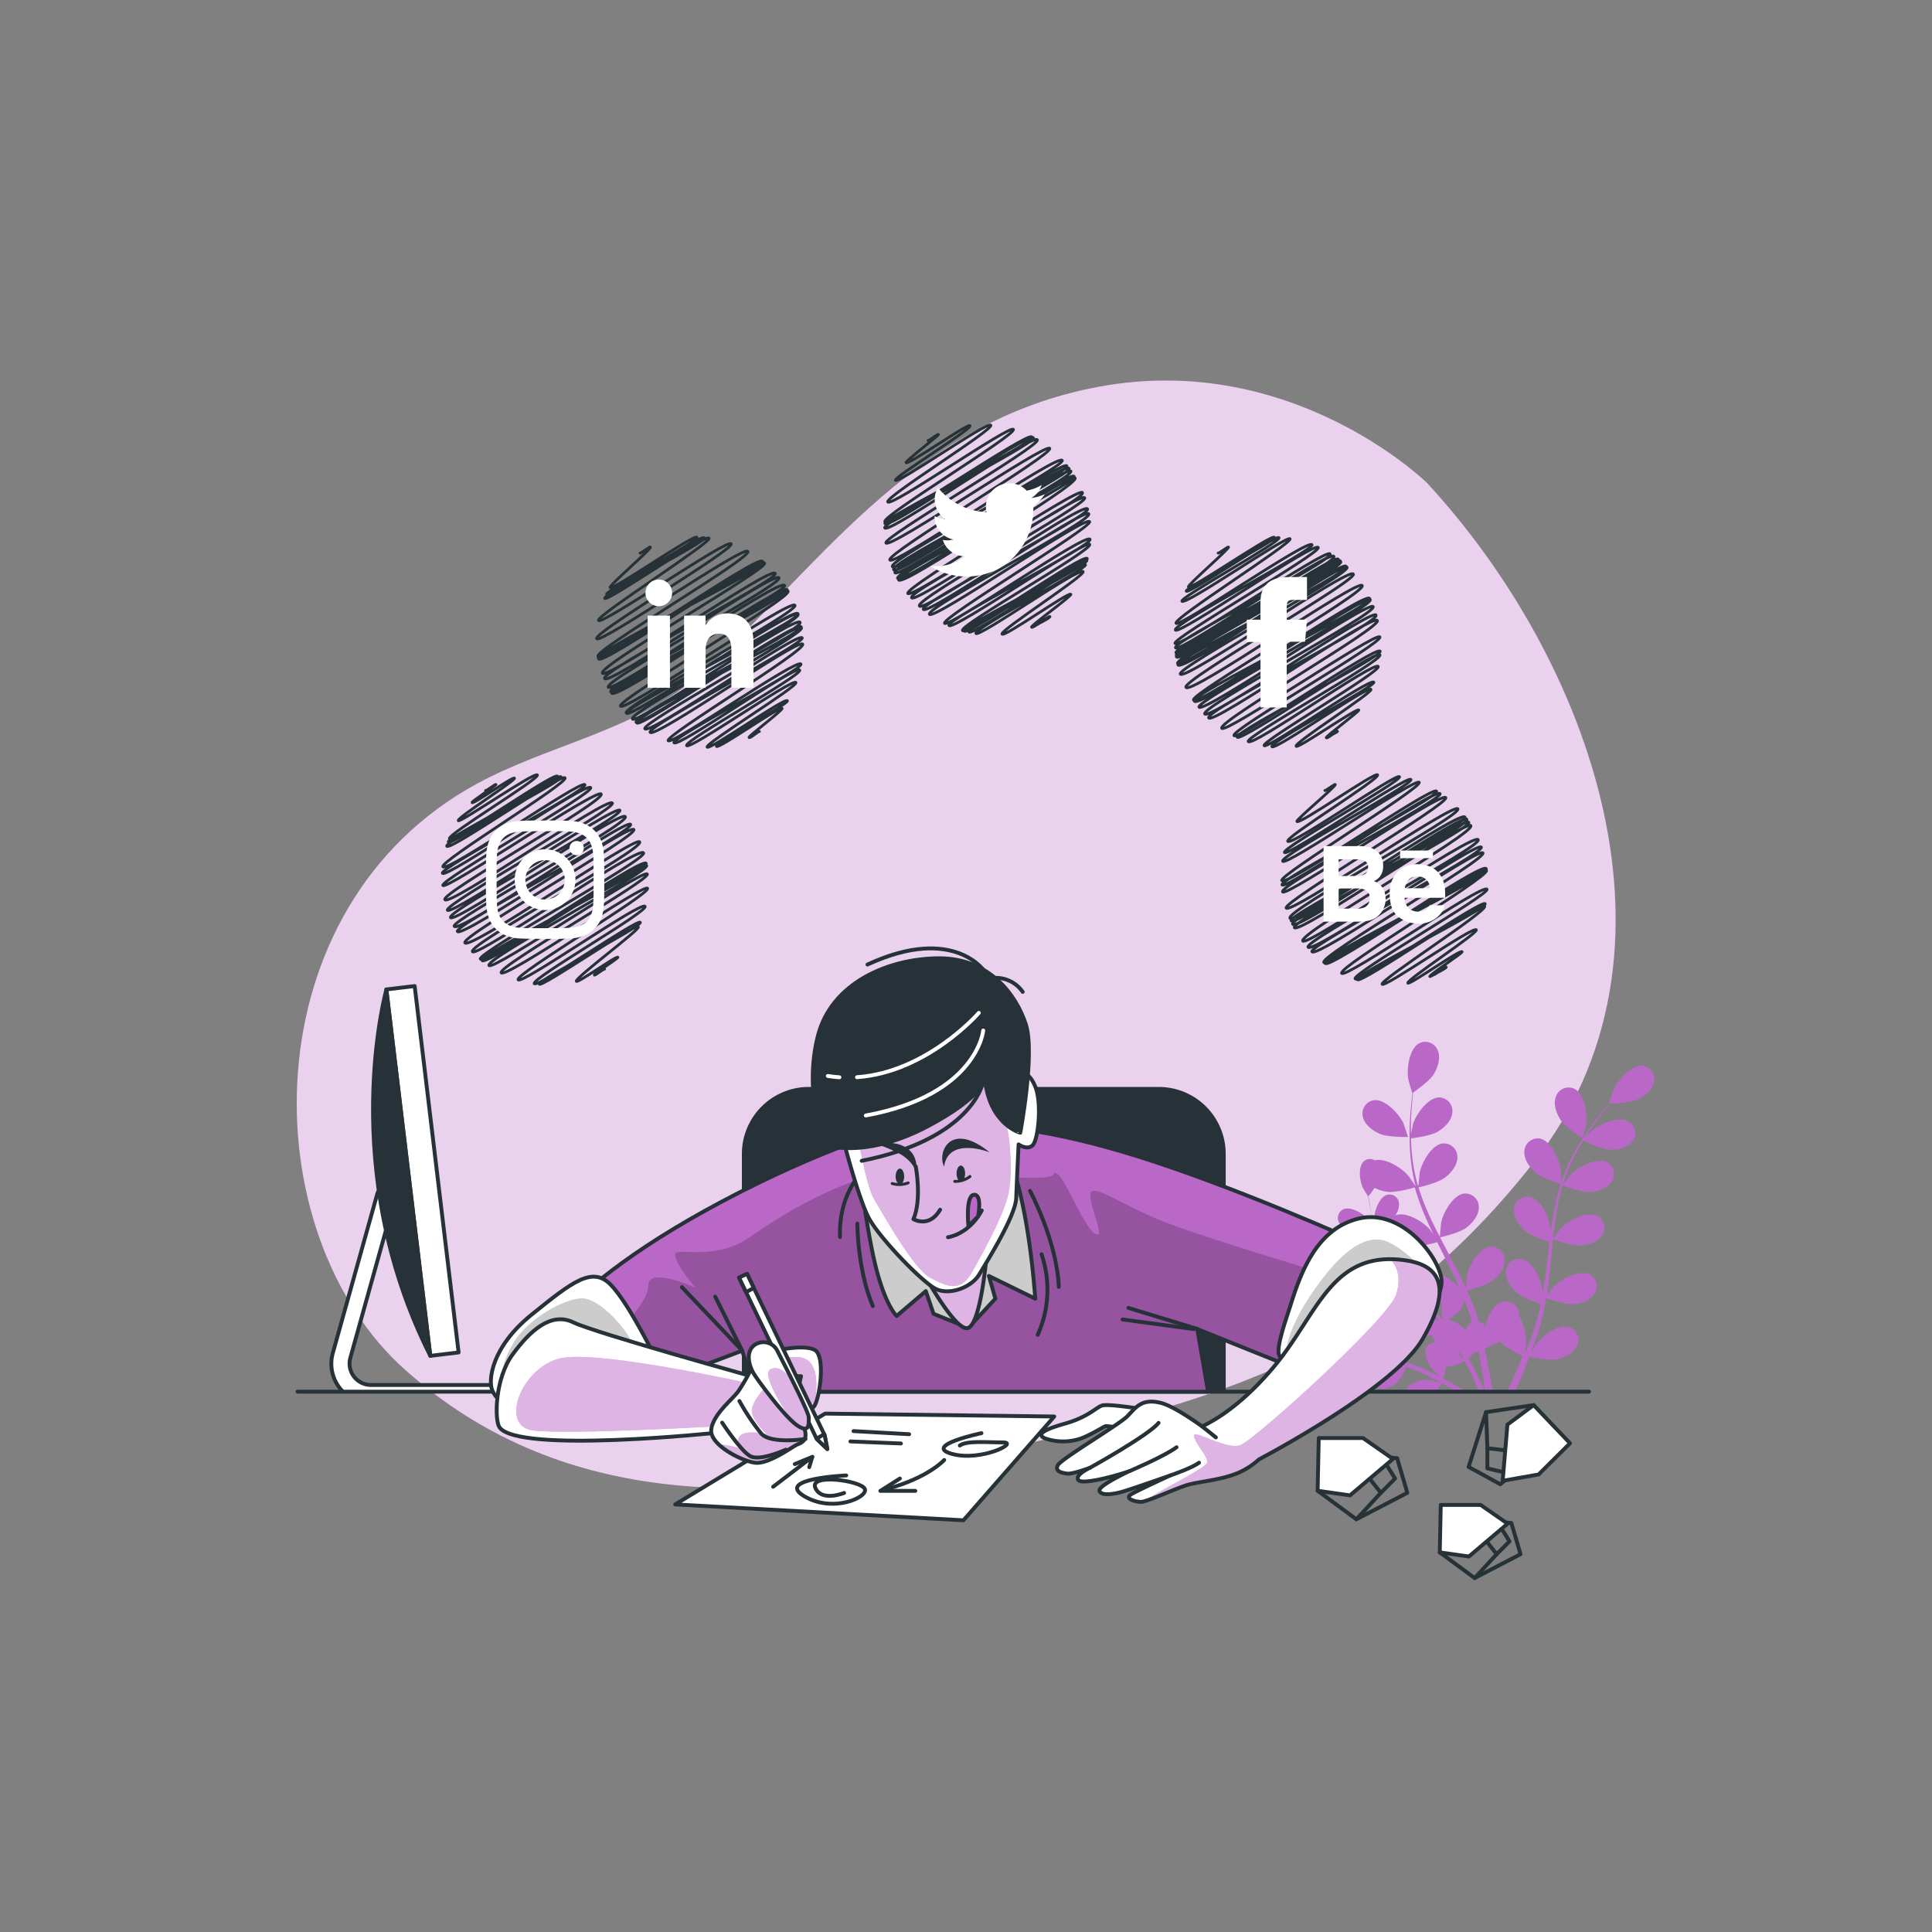 <svg xmlns="http://www.w3.org/2000/svg" xmlns:xlink="http://www.w3.org/1999/xlink" viewBox="0 0 500 500"><rect x="0" y="0" width="500" height="500" fill="#808080" stroke="none"/><defs><clipPath id="freepik--clip-path--inject-64"><rect x="81.14" y="249.36" width="56.65" height="110.48" style="fill:none"></rect></clipPath><clipPath id="freepik--clip-path-2--inject-64"><path d="M363.58,326.86s-25.18-11.75-50.08-21-49.8-16.79-78.89-14.83c0,0-18.19,4.76-43.37,17.63S151.8,333,143.68,342s-9,18.18-9,18.18H164l28.08-10.62,3.32,10.62H312.66l-2.8-16.22,22.94,9.23Z" style="fill:#BA68C8;stroke:#263238;stroke-linecap:round;stroke-linejoin:round"></path></clipPath><clipPath id="freepik--clip-path-3--inject-64"><path d="M222.58,303.92s2,16.51,4.47,25.46,5,11.19,5,11.19l7.55-6.43,2,5.87,9,3.64,7-7.56-1.68-5.87,12,5.87s-1.12-17.62-4.76-30.49S247.76,288,237.4,291.89A29.87,29.87,0,0,0,222.58,303.92Z" style="fill:#fff;stroke:#263238;stroke-linecap:round;stroke-linejoin:round"></path></clipPath><clipPath id="freepik--clip-path-4--inject-64"><path d="M238,327.7s9.24,17.35,12.59,15.95,4.76-19,4.76-19A42.37,42.37,0,0,1,238,327.7Z" style="fill:none;stroke:#263238;stroke-linecap:round;stroke-linejoin:round"></path></clipPath><clipPath id="freepik--clip-path-5--inject-64"><path d="M199.75,349.71s8.4-2,11.19-.28,1.12,12.87-.27,14.55-4.2,1.68-4.2-1.4a30.84,30.84,0,0,1,.84-6.43h-4.48Z" style="fill:#fff;stroke:#263238;stroke-linecap:round;stroke-linejoin:round"></path></clipPath><clipPath id="freepik--clip-path-6--inject-64"><path d="M195,353.07a53.41,53.41,0,0,1-3.92,7c-1.68,2.24-6.43,5.88-7,9.8s7.55,8.11,11.19,8.67,9.79-4.2,11.19-4.76,3.08-1.4,1.12-5.59S195,353.07,195,353.07Z" style="fill:#fff;stroke:#263238;stroke-linecap:round;stroke-linejoin:round"></path></clipPath><clipPath id="freepik--clip-path-7--inject-64"><path d="M195,348.3a4,4,0,0,1,6.19,1.32c2.64,5.13,8.11,15.89,8.11,17.16,0,1.68.28,4.19-2.8,2.24s-9.51-10.63-11.19-13.15C194.09,354.08,192.76,350.33,195,348.3Z" style="fill:#fff;stroke:#263238;stroke-linecap:round;stroke-linejoin:round"></path></clipPath><clipPath id="freepik--clip-path-8--inject-64"><path d="M363.82,326.19c-19.15-2.81-22.71,13.7-33.84,27.16-8.51,10.28-15.88,14.41-18.89,15.79-3.65-2.6-8-5.38-10.59-6.05-5.15-1.33-6.64,1.33-8.8,3.49s-17.12,11-17.95,12.63,1.16,2,2.49,2.16,5.82-1.5,5.82-1.5-4,1.83-3,3.16,10.13-1.17,13.29-2.33c0,0-8.31,3.82-7.81,5.15s3.49.83,5.48.33,12.8-4.32,12.8-4.32-8,3.66-10,4.82,1,2,2.49,2,8.64-3.33,11.8-4.32S317,383,321.44,380.7a19.14,19.14,0,0,0,4.37-3c9.06-4.84,35.84-19.95,42.32-31.09C375.27,334.32,373.73,327.65,363.82,326.19Z" style="fill:#fff;stroke:#263238;stroke-linecap:round;stroke-linejoin:round"></path></clipPath></defs><g id="freepik--background-simple--inject-64"><path d="M369.26,124.94s-34.63-34-84.56-24.91S210.55,149.19,180,175.46c-16,13.75-38.12,17.34-56.56,27.37C64.47,234.89,65,319.19,105,354.64c34.58,30.69,80.64,37.8,142.78,23.2s106.4-22.72,149.08-76.93S411.56,170.67,369.26,124.94Z" style="fill:#BA68C8"></path><path d="M369.26,124.94s-34.63-34-84.56-24.91S210.55,149.19,180,175.46c-16,13.75-38.12,17.34-56.56,27.37C64.47,234.89,65,319.19,105,354.64c34.58,30.69,80.64,37.8,142.78,23.2s106.4-22.72,149.08-76.93S411.56,170.67,369.26,124.94Z" style="fill:#fff;opacity:0.7"></path></g><g id="freepik--Device--inject-64"><g style="clip-path:url(#freepik--clip-path--inject-64)"><path d="M96,363.11h32.39a2.34,2.34,0,1,0,0-4.68H96a5.54,5.54,0,0,1-5.34-7l11.49-41.18A2.34,2.34,0,1,0,97.63,309L86.14,350.14a10.21,10.21,0,0,0,9.85,13Z" style="fill:#fff;stroke:#263238;stroke-linecap:round;stroke-linejoin:round"></path><rect x="105.66" y="255.29" width="7.39" height="95.5" transform="translate(254 590.9) rotate(173.16)" style="fill:#fff;stroke:#263238;stroke-linecap:round;stroke-linejoin:round"></rect><path d="M100,256.07s-13,46.48,11.37,94.82Z" style="fill:#263238;stroke:#263238;stroke-linecap:round;stroke-linejoin:round"></path></g></g><g id="freepik--Plants--inject-64"><path d="M409.52,294.58c.05,0,1-3.45,1-3.67.36-2.61-.47-7.87-3.13-9.16a3.49,3.49,0,0,0-4.75,2.11c-.72,2,.19,4.36,1.26,6C405.13,291.81,409.52,294.58,409.52,294.58Z" style="fill:#BA68C8"></path><path d="M357.1,293.44c2.12.92,7.3.81,7.3.81s-1.11-3.4-1.21-3.6c-1.14-2.38-4.73-6.31-7.66-5.91a3.48,3.48,0,0,0-2.8,4.38C353.21,291.14,355.29,292.65,357.1,293.44Z" style="fill:#BA68C8"></path><path d="M355.25,356.25a2.49,2.49,0,0,0,2,3.14,5.23,5.23,0,0,0,4.13-1.51,16,16,0,0,0,2.6-4.17c.7.24,1.41.48,2.08.75.45.19.9.34,1.35.56l1.32.61c.82.43,1.68.86,2.47,1.29.56.29,1.08.58,1.61.88-.7-.21-2.09-.57-2.21-.59-1.86-.27-5.63.3-6.56,2.19a2.54,2.54,0,0,0-.19.57h7.9c.72-.9,1.3-1.79,1.42-2,.88.49,1.72,1,2.51,1.44l.9.54h2.53c-.86-.51-1.79-1.05-2.81-1.62s-1.84-1-2.82-1.53a30.23,30.23,0,0,0,.84-3.08,18.08,18.08,0,0,0,4.79-1.44c.46.89.9,1.76,1.3,2.58.94,1.92,1.72,3.65,2.35,5.09h1.51c-.71-1.55-1.62-3.47-2.74-5.65-.46-.9-1-1.85-1.51-2.83.17-.14,1-.81,1.88-1.6l.73-.09c.27,1.37.53,2.71.75,4,.4,2.28.72,4.36,1,6.2h1.91c-.31-1.92-.69-4.11-1.17-6.52-.28-1.39-.6-2.88-.94-4.4a38.63,38.63,0,0,0,4-1.9c1.51,1.64,5.38,3.55,5.88,3.8-.52,1.29-1.05,2.55-1.56,3.73-.85,1.95-1.66,3.72-2.41,5.29h2.06c.62-1.4,1.28-2.94,2-4.61.54-1.32,1.09-2.73,1.64-4.19.56.12,5.1,1,7.22.56,1.92-.43,4.25-1.52,5.11-3.42a3.49,3.49,0,0,0-1.93-4.83c-2.8-.94-7.07,2.24-8.64,4.36-.09.13-.94,1.6-1.46,2.53.22-.59.45-1.17.67-1.79.44-1.21.85-2.44,1.3-3.76.19-.65.39-1.3.58-2s.35-1.36.53-2c.38-1.6.69-3.24,1-4.9,1.07.39,4.88,1.72,6.85,1.58s4.43-.86,5.57-2.61a3.49,3.49,0,0,0-1.17-5.06c-2.63-1.36-7.33,1.14-9.2,3-.12.11-1.31,1.6-1.95,2.43.16-1,.32-2,.45-3,.36-2.93.64-5.9.92-8.87.09-.91.19-1.81.29-2.72.38.14,4.87,1.82,7.08,1.66,2-.14,4.43-.86,5.57-2.6a3.5,3.5,0,0,0-1.18-5.07c-2.62-1.35-7.33,1.14-9.2,3-.14.14-1.85,2.28-2.26,2.85.21-2,.44-4,.75-5.93a59.86,59.86,0,0,1,1.7-7.8c.18.07,4.86,1.83,7.12,1.67,2-.13,4.43-.86,5.57-2.6a3.5,3.5,0,0,0-1.17-5.07c-2.63-1.35-7.33,1.14-9.2,3-.13.13-1.43,1.75-2,2.54l-.15-.07a45.11,45.11,0,0,1,3.09-7.41c.68-1.31,1.39-2.53,2.11-3.7.84.42,4.7,2.29,6.75,2.37s4.5-.37,5.82-2a3.49,3.49,0,0,0-.61-5.16c-2.46-1.64-7.41.33-9.47,2-.12.09-1.16,1.12-1.9,1.89.33-.53.67-1.07,1-1.57,1.23-1.86,2.48-3.48,3.59-4.92.64-.81,1.24-1.52,1.8-2.19,1,0,5.22-.15,7.05-1s3.82-2.4,4.25-4.44a3.5,3.5,0,0,0-2.92-4.31c-2.94-.31-6.43,3.71-7.5,6.12-.09.21-1.17,3.63-1.12,3.63h.07c-.56.63-1.15,1.31-1.78,2.07-1.14,1.41-2.43,3-3.71,4.86a63.68,63.68,0,0,0-3.85,6.13,46,46,0,0,0-3.29,7.41l0,.09c0-.86,0-3.28,0-3.47-.34-2.61-2.53-7.47-5.44-8a3.49,3.49,0,0,0-4,3.28c-.17,2.08,1.34,4.16,2.81,5.47,1.65,1.48,6.25,2.91,6.62,3a61.77,61.77,0,0,0-1.94,8c-.29,1.58-.52,3.18-.74,4.79,0-.75,0-1.42,0-1.51-.34-2.62-2.54-7.47-5.44-8a3.49,3.49,0,0,0-4,3.29c-.17,2.07,1.34,4.15,2.8,5.47s5.39,2.63,6.43,3l-.24,1.85c-.35,3-.69,5.92-1.11,8.81-.15,1-.34,2-.52,3,0-.66,0-1.22,0-1.31-.34-2.61-2.53-7.47-5.44-8a3.49,3.49,0,0,0-4,3.28c-.17,2.08,1.34,4.16,2.81,5.47s5,2.5,6.23,2.9c-.21,1-.43,2-.68,3-.19.66-.33,1.31-.55,2l-.63,1.94c-.44,1.22-.89,2.48-1.35,3.66-.32.82-.64,1.6-1,2.38.16-1,.43-3,.43-3.17a13.55,13.55,0,0,0-1.82-6.6,3.29,3.29,0,0,0-.05-.77,3.49,3.49,0,0,0-4.27-3c-2.24.6-3.83,3.81-4.48,6.44a2.61,2.61,0,0,0-1.71-1.33l-.45-1.46c-.18-.66-.46-1.33-.68-2-.57-1.54-1.22-3.08-1.9-4.61,1.1-.26,5-1.26,6.58-2.47s3.22-3.16,3.21-5.24a3.5,3.5,0,0,0-3.78-3.58c-2.93.32-5.48,5-6,7.58,0,.16-.2,2.06-.28,3.1-.42-.92-.83-1.84-1.29-2.75-1.31-2.65-2.72-5.28-4.11-7.91-.43-.81-.85-1.62-1.27-2.43.4-.09,5.07-1.17,6.83-2.52,1.56-1.2,3.21-3.16,3.2-5.24a3.49,3.49,0,0,0-3.77-3.58c-2.94.32-5.49,5-6,7.58,0,.19-.29,2.92-.32,3.62-.92-1.78-1.83-3.57-2.65-5.36a62.58,62.58,0,0,1-2.88-7.44c.19,0,5.07-1.15,6.87-2.54,1.56-1.19,3.22-3.16,3.2-5.24a3.49,3.49,0,0,0-3.77-3.58c-2.94.32-5.49,5-6,7.58,0,.17-.22,2.25-.29,3.24l-.17,0a45.34,45.34,0,0,1-1.5-7.89c-.16-1.46-.24-2.88-.28-4.25.93-.11,5.17-.68,6.93-1.74s3.55-2.79,3.76-4.86a3.51,3.51,0,0,0-3.36-4c-2.95,0-6,4.37-6.81,6.88,0,.13-.34,1.57-.54,2.62,0-.62,0-1.26,0-1.86,0-2.23.15-4.27.29-6.08.09-1,.19-2,.29-2.83.85-.59,4.27-3,5.32-4.72s1.86-4.11,1.1-6.05a3.49,3.49,0,0,0-4.81-2c-2.63,1.35-3.32,6.63-2.88,9.23,0,.23,1,3.68,1.07,3.65l.05,0c-.11.83-.23,1.73-.33,2.71-.18,1.81-.37,3.85-.42,6.1a61.93,61.93,0,0,0,.17,7.24,46,46,0,0,0,1.34,8l0,.09c-.46-.73-1.83-2.73-2-2.87-1.64-1.89-5.78-4.54-8.53-3.82a2.41,2.41,0,0,0-2.89.29c-1.54,1.45-1,5.21-.16,6.91.07.15,1.43,2.32,1.46,2.29l0,0q.12.88.3,1.92c.23,1.28.51,2.73.92,4.28a44.35,44.35,0,0,0,1.54,4.93,33.13,33.13,0,0,0,2.5,5.23l0,.05c-.47-.41-1.8-1.51-1.91-1.58-1.58-1-5.23-2.09-6.87-.76a2.5,2.5,0,0,0-.09,3.71,5.22,5.22,0,0,0,4.28,1c1.57-.22,4.48-2,4.71-2.2a45.51,45.51,0,0,0,3.46,4.78c.73.89,1.49,1.76,2.26,2.62l-.84-.68c-1.58-1-5.23-2.09-6.87-.76a2.49,2.49,0,0,0-.08,3.71,5.2,5.2,0,0,0,4.27,1,16.69,16.69,0,0,0,4.59-2.12l.9,1c1.44,1.56,2.89,3.12,4.27,4.69.28.32.54.65.81,1l-.17.1c-1.59-1-5.21-2.06-6.84-.74a2.5,2.5,0,0,0-.08,3.72,5.23,5.23,0,0,0,4.27,1,5.08,5.08,0,0,0,1.05-.29,4.71,4.71,0,0,0,.16.62,4.28,4.28,0,0,0,.88,1.42,2.42,2.42,0,0,0-2.5,1.32c-.91,1.9,1,5.21,2.34,6.51l1.67,1.26-1.21-.63c-.83-.43-1.66-.82-2.56-1.26l-1.33-.58c-.45-.21-.94-.37-1.41-.55-1.1-.41-2.23-.77-3.39-1.11a16.34,16.34,0,0,0,1.72-4.72c.07-1.41-.22-3.22-1.36-4.18a2.51,2.51,0,0,0-3.7.39c-1.19,1.75.17,5.3,1.33,6.79.07.09,1,1.07,1.55,1.59-.69-.2-1.38-.4-2.09-.58-2-.51-4.13-1-6.21-1.43l-1.9-.44c.13-.25,1.71-3.29,1.79-4.88a5.19,5.19,0,0,0-1.36-4.17,2.51,2.51,0,0,0-3.7.39c-1.19,1.74.17,5.3,1.33,6.79.09.11,1.45,1.51,1.82,1.85-1.4-.33-2.78-.66-4.14-1.05a42.63,42.63,0,0,1-5.38-1.89c.06-.12,1.72-3.28,1.81-4.9.07-1.41-.22-3.22-1.36-4.18a2.51,2.51,0,0,0-3.7.39c-1.19,1.75.17,5.3,1.33,6.79.07.1,1.11,1.17,1.62,1.66l-.07.1a33.14,33.14,0,0,1-5-2.84c-.87-.59-1.67-1.21-2.44-1.82a16.92,16.92,0,0,0,2.27-4.58,5.2,5.2,0,0,0-.9-4.3,2.49,2.49,0,0,0-3.71,0c-1.37,1.6-.41,5.28.57,6.89.06.08.7.91,1.18,1.51l-1-.85c-1.21-1-2.25-2.06-3.17-3-.52-.52-1-1-1.4-1.47a16.58,16.58,0,0,0-.1-5.08c-.44-1.34-1.37-2.92-2.77-3.4a2.51,2.51,0,0,0-3.31,1.7c-.48,2.05,2.07,4.88,3.68,5.85.14.08,2.48,1.14,2.48,1.1v0c.39.45.83.92,1.31,1.44.9.93,1.93,2,3.12,3a45.53,45.53,0,0,0,4,3.27,32.53,32.53,0,0,0,5,3l.06,0c-.61-.08-2.33-.27-2.46-.26-1.89,0-5.52,1.14-6.15,3.15a2.5,2.5,0,0,0,2,3.15,5.24,5.24,0,0,0,4.13-1.52c1.19-1,2.61-4.18,2.72-4.43a43.68,43.68,0,0,0,5.52,2.08c1.1.34,2.21.64,3.33.94l-1.07-.11c-1.89,0-5.52,1.15-6.15,3.16a2.49,2.49,0,0,0,2,3.14,5.23,5.23,0,0,0,4.13-1.51,16.74,16.74,0,0,0,2.66-4.3l1.29.33c2.07.51,4.14,1,6.15,1.56.71.2,1.4.41,2.1.63l-.93-.09C359.51,353.1,355.88,354.23,355.25,356.25Zm22.12-6-.17-.14.72,0,.12.21c.3.55.57,1.08.85,1.62C378.42,351.38,377.46,350.31,377.37,350.23Zm1.84-.14h.17c.1.3.22.62.31.88ZM379,336.51c.33.84.66,1.67.94,2.5.21.66.46,1.27.63,1.95.11.41.23.81.34,1.21l-.22.1a3.49,3.49,0,0,0-1.36,1.94,11.12,11.12,0,0,0-4.5-2.78,12.55,12.55,0,0,0,3-2.36A6.87,6.87,0,0,0,379,336.51Zm-23.57-20.58c-.44-1.54-.75-3-1-4.24-.14-.72-.25-1.38-.35-2,.27-.33,1-1.27,1.67-2.26a10,10,0,0,0,3.2,1c2.19.32,6.82-1,7.19-1.13a62.35,62.35,0,0,0,2.8,7.76c.64,1.48,1.33,2.94,2,4.4-.42-.62-.8-1.17-.86-1.24-1.73-2-6.23-4.83-8.95-3.68l-.08.05a4.62,4.62,0,0,0,1-3.32,2.49,2.49,0,0,0-3.09-2.06c-2,.57-3.26,4.17-3.32,6.06,0,.1.08,1.14.14,1.9C355.64,316.77,355.49,316.34,355.38,315.93Zm3.9,7.66c0,.12.29,1.59.44,2.28l-.11.05A32.41,32.41,0,0,1,357,320.8c-.4-1-.73-1.93-1-2.87a24.53,24.53,0,0,0,3.45-1.78,3.71,3.71,0,0,0,.11,3.38,4.21,4.21,0,0,0,.28.41A10,10,0,0,0,359.28,323.59Zm4,7.19a43.84,43.84,0,0,1-3.45-4.54c.12-.07,3.26-1.79,4.22-3.09.15-.21.3-.44.44-.68l.42.07c2,.29,5.94-.77,7-1.07.27.56.55,1.12.82,1.67,1.34,2.67,2.69,5.33,3.93,8,.33.7.63,1.4.93,2.1l-.24-.1-.2-.27a13.6,13.6,0,0,0-5.75-3.66,3.91,3.91,0,0,0,.2-2.47A2.49,2.49,0,0,0,368.3,325c-2,.8-2.78,4.51-2.64,6.39,0,.14.38,2.06.5,2.55C365.17,332.9,364.2,331.85,363.28,330.78Zm8.69,9.28c-1.42-1.56-2.91-3.09-4.38-4.62-.46-.47-.9-.94-1.35-1.42l.29-.16c0,.09.07.18.11.26,1,1.83,3.41,2.73,5.36,3a6.5,6.5,0,0,0,1.19,0,9.25,9.25,0,0,0-.21,2.34c0,.1.19,1,.34,1.76l-.25,0C372.71,340.89,372.35,340.47,372,340.06Z" style="fill:#BA68C8"></path><path d="M383.78,347.54c0-.06.07-.13.1-.2,0,.31,0,.62.06.88C383.89,348,383.83,347.77,383.78,347.54Z" style="fill:#BA68C8"></path><path d="M350.46,318.63c1.64.22,5.17-.89,5.17-.89s-1.43-2.11-1.54-2.23c-1.25-1.41-4.49-3.4-6.42-2.55a2.5,2.5,0,0,0-1.07,3.56A5.24,5.24,0,0,0,350.46,318.63Z" style="fill:#BA68C8"></path><path d="M332,341.09c-1.82-.48-5.62-.35-6.76,1.42a2.5,2.5,0,0,0,1.07,3.56c1.33.68,3.11.24,4.38-.37,1.49-.72,3.83-3.59,3.83-3.59S332.16,341.14,332,341.09Z" style="fill:#BA68C8"></path></g><g id="freepik--Character--inject-64"><line x1="77.01" y1="360.16" x2="411.23" y2="360.16" style="fill:none;stroke:#263238;stroke-linecap:round;stroke-linejoin:round"></line><polygon points="213.53 365.84 174.74 389.34 249.34 393.45 272.84 366.59 213.53 365.84" style="fill:#fff;stroke:#263238;stroke-linecap:round;stroke-linejoin:round"></polygon><path d="M254,370.9s-15.2,3.2-7.73,5.34,17.6-2.94,13.33-2.94-9.33-.53-11.2.8" style="fill:none;stroke:#263238;stroke-linecap:round;stroke-linejoin:round"></path><path d="M244.36,377.84s-4,4.53-14.67,7.46" style="fill:none;stroke:#263238;stroke-linecap:round;stroke-linejoin:round"></path><polyline points="232.89 382.64 227.83 385.84 236.89 385.84" style="fill:none;stroke:#263238;stroke-linecap:round;stroke-linejoin:round"></polyline><path d="M219,381.84s-18.41.8-10.94,5.33,16.8.27,15.74-1.87-14.4-4-12.8-.26,7.46,1.33,7.46,1.33" style="fill:none;stroke:#263238;stroke-linecap:round;stroke-linejoin:round"></path><polyline points="205.69 378.9 210.22 377.04 200.09 384.77" style="fill:none;stroke:#263238;stroke-linecap:round;stroke-linejoin:round"></polyline><line x1="210.23" y1="377.04" x2="209.43" y2="379.7" style="fill:none;stroke:#263238;stroke-linecap:round;stroke-linejoin:round"></line><line x1="220.09" y1="373.04" x2="233.16" y2="373.57" style="fill:none;stroke:#263238;stroke-linecap:round;stroke-linejoin:round"></line><line x1="220.89" y1="370.37" x2="235.29" y2="371.17" style="fill:none;stroke:#263238;stroke-linecap:round;stroke-linejoin:round"></line><polygon points="349.44 376.31 341 385.81 351.03 393.19 364.21 386.34 361.58 377.37 349.44 376.31" style="fill:none;stroke:#263238;stroke-linecap:round;stroke-linejoin:round"></polygon><polyline points="349.44 376.31 357.36 386.34 351.03 393.19" style="fill:none;stroke:#263238;stroke-linecap:round;stroke-linejoin:round"></polyline><polyline points="357.36 386.34 361.05 382.64 358.41 378.42 353.14 380.01" style="fill:none;stroke:#263238;stroke-linecap:round;stroke-linejoin:round"></polyline><polygon points="341 385.81 341.29 372.17 352.75 372.17 360.5 377.57 349.38 387 341 385.81" style="fill:#fff;stroke:#263238;stroke-linecap:round;stroke-linejoin:round"></polygon><polygon points="380.21 393.2 372.61 401.75 381.64 408.4 393.51 402.22 391.14 394.15 380.21 393.2" style="fill:none;stroke:#263238;stroke-linecap:round;stroke-linejoin:round"></polygon><polyline points="380.21 393.2 387.34 402.22 381.64 408.4" style="fill:none;stroke:#263238;stroke-linecap:round;stroke-linejoin:round"></polyline><polyline points="387.34 402.22 390.66 398.9 388.29 395.1 383.54 396.52" style="fill:none;stroke:#263238;stroke-linecap:round;stroke-linejoin:round"></polyline><polygon points="372.61 401.75 372.87 389.47 383.19 389.47 390.17 394.33 380.15 402.82 372.61 401.75" style="fill:#fff;stroke:#263238;stroke-linecap:round;stroke-linejoin:round"></polygon><polygon points="397.62 376.32 396.91 363.64 384.59 365.46 380.07 379.63 388.27 384.13 397.62 376.32" style="fill:none;stroke:#263238;stroke-linecap:round;stroke-linejoin:round"></polygon><polyline points="397.62 376.32 384.94 374.79 384.59 365.46" style="fill:none;stroke:#263238;stroke-linecap:round;stroke-linejoin:round"></polyline><polyline points="384.94 374.79 384.92 380.01 389.77 381.15 392.39 376.31" style="fill:none;stroke:#263238;stroke-linecap:round;stroke-linejoin:round"></polyline><polygon points="396.91 363.64 406.32 373.51 398.19 381.59 388.89 383.23 390.12 368.69 396.91 363.64" style="fill:#fff;stroke:#263238;stroke-linecap:round;stroke-linejoin:round"></polygon><path d="M209.31,281.3h90.57a17.33,17.33,0,0,1,17.33,17.33v61.52a0,0,0,0,1,0,0H192a0,0,0,0,1,0,0V298.63A17.33,17.33,0,0,1,209.31,281.3Z" style="fill:#263238"></path><path d="M363.58,326.86s-25.18-11.75-50.08-21-49.8-16.79-78.89-14.83c0,0-18.19,4.76-43.37,17.63S151.8,333,143.68,342s-9,18.18-9,18.18H164l28.08-10.62,3.32,10.62H312.66l-2.8-16.22,22.94,9.23Z" style="fill:#BA68C8"></path><g style="clip-path:url(#freepik--clip-path-2--inject-64)"><path d="M344.34,343.3,340.85,329s-27.69-8.25-38.9-12.53-19.78-10.88-19.78-7.25,4.29,12.19,1,9.89-8.9-18.14-10.55-15.17-36.59-2.64-47.14.33-21.42,8.9-31.31,15.82-20.11,2-19.45,4.95,5.27,8.24,5.27,8.24-12.19-5.6-12.19-.66-9.23,13.19-9.23,13.19l4.49,14.35H164l28.08-10.62,3.32,10.62H312.66l-2.8-16.22,22.94,9.23Z" style="opacity:0.2"></path></g><path d="M363.58,326.86s-25.18-11.75-50.08-21-49.8-16.79-78.89-14.83c0,0-18.19,4.76-43.37,17.63S151.8,333,143.68,342s-9,18.18-9,18.18H164l28.08-10.62,3.32,10.62H312.66l-2.8-16.22,22.94,9.23Z" style="fill:none;stroke:#263238;stroke-linecap:round;stroke-linejoin:round"></path><path d="M222.58,303.92s-5.67,5.79-5.17,16.22" style="fill:none;stroke:#263238;stroke-linecap:round;stroke-linejoin:round"></path><path d="M221.88,316.66s0,11.92,4,21.35" style="fill:none;stroke:#263238;stroke-linecap:round;stroke-linejoin:round"></path><path d="M266.57,308.22s6.95,12.91,7.45,24.83" style="fill:none;stroke:#263238;stroke-linecap:round;stroke-linejoin:round"></path><path d="M269.55,324.61a28.29,28.29,0,0,1-1,20.85" style="fill:none;stroke:#263238;stroke-linecap:round;stroke-linejoin:round"></path><polyline points="185.09 335.57 192.07 349.53 176.47 333.11" style="fill:none;stroke:#263238;stroke-linecap:round;stroke-linejoin:round"></polyline><line x1="308.98" y1="343.97" x2="290.53" y2="341.48" style="fill:none;stroke:#263238;stroke-linecap:round;stroke-linejoin:round"></line><line x1="309.86" y1="343.93" x2="292.03" y2="338.49" style="fill:none;stroke:#263238;stroke-linecap:round;stroke-linejoin:round"></line><path d="M222.58,303.92s2,16.51,4.47,25.46,5,11.19,5,11.19l7.55-6.43,2,5.87,9,3.64,7-7.56-1.68-5.87,12,5.87s-1.12-17.62-4.76-30.49S247.76,288,237.4,291.89A29.87,29.87,0,0,0,222.58,303.92Z" style="fill:#fff"></path><g style="clip-path:url(#freepik--clip-path-3--inject-64)"><path d="M222.58,303.92s2,16.51,4.47,25.46,5,11.19,5,11.19l7.55-6.43,2,5.87,9,3.64,7-7.56-1.68-5.87,12,5.87s-1.12-17.62-4.76-30.49S247.76,288,237.4,291.89A29.87,29.87,0,0,0,222.58,303.92Z" style="opacity:0.2"></path></g><path d="M222.58,303.92s2,16.51,4.47,25.46,5,11.19,5,11.19l7.55-6.43,2,5.87,9,3.64,7-7.56-1.68-5.87,12,5.87s-1.12-17.62-4.76-30.49S247.76,288,237.4,291.89A29.87,29.87,0,0,0,222.58,303.92Z" style="fill:none;stroke:#263238;stroke-linecap:round;stroke-linejoin:round"></path><g style="clip-path:url(#freepik--clip-path-4--inject-64)"><path d="M238,327.7s9.24,17.35,12.59,15.95,4.76-19,4.76-19A42.37,42.37,0,0,1,238,327.7Z" style="fill:#BA68C8"></path><path d="M238,327.7s9.24,17.35,12.59,15.95,4.76-19,4.76-19A42.37,42.37,0,0,1,238,327.7Z" style="fill:#fff;opacity:0.5"></path></g><path d="M238,327.7s9.24,17.35,12.59,15.95,4.76-19,4.76-19A42.37,42.37,0,0,1,238,327.7Z" style="fill:none;stroke:#263238;stroke-linecap:round;stroke-linejoin:round"></path><path d="M331.08,350.79C330,349,333.27,340.14,333.92,338c2.94-9.57,7.21-20.13,17.77-22.65s19.94,8.81,21.27,15.12-8.64,15.29-13,18.28S337.73,361.42,331.08,350.79Z" style="fill:#fff;stroke:#263238;stroke-linecap:round;stroke-linejoin:round"></path><path d="M371,331.33s-8.62-10.07-14-10.53-11.35,4.53-18.35,15.2-7.24,18.72-3.12,17.21S370.67,340.33,371,331.33Z" style="opacity:0.2"></path><path d="M169.81,351.8s-6.94-14.34-11.72-19.28-10-.77-20.51,7.71-11.26,17.12-10.18,19.59,2.47,2.78,3.39,2.62,6.94-12.18,14.81-13.42,21.75,7.87,24.06,6.33S169.81,351.8,169.81,351.8Z" style="fill:#fff;stroke:#263238;stroke-linecap:round;stroke-linejoin:round"></path><path d="M130,356.67s-.67-3.34,3-9.34S146,336,150.67,336,163,344.67,164,348.67s-17.13,10.16-21.67,10.66S130.67,361.33,130,356.67Z" style="opacity:0.2"></path><path d="M197.45,357s-43.37-12-49.07-14.77-11.11,2-15.74,8.33-4.65,17-3.39,18.81c4.83,6.91,56.6,1.39,56.6,1.39Z" style="fill:#fff;stroke:#263238;stroke-linecap:round;stroke-linejoin:round"></path><path d="M192.66,357.75s-36.33-8-46.84-6.37-16.9,17.53-8,18.8,51.63-1.27,51.63-1.27Z" style="fill:#BA68C8"></path><path d="M192.66,357.75s-36.33-8-46.84-6.37-16.9,17.53-8,18.8,51.63-1.27,51.63-1.27Z" style="fill:#fff;opacity:0.5"></path><path d="M218.28,295.17s3.87,14.85,6.51,19.94,14,16.88,17.5,18.51,9.15-.41,11.19-3.87S262.83,314.7,263,310s.61-13.83.61-13.83,2.23,1.63,3.66.2,2.44-11,.61-15.26-3.66-3.45-4.27-1.62a19.7,19.7,0,0,1-1.43,3.25s-2.24-7.93-7.73-8.54-37.22,12.2-37.22,12.2Z" style="fill:#fff;stroke:#263238;stroke-linecap:round;stroke-linejoin:round"></path><path d="M221.85,293.38s2.31,13.52,4.28,16.81,10.22,18.14,14.51,20.44,7.91,4,10.88-1.32,7.58-13.51,9.23-19.44.33-15.5.33-15.5-2.31-13.84-2.64-18.13S219.21,267.67,221.85,293.38Z" style="fill:#BA68C8"></path><path d="M221.85,293.38s2.31,13.52,4.28,16.81,10.22,18.14,14.51,20.44,7.91,4,10.88-1.32,7.58-13.51,9.23-19.44.33-15.5.33-15.5-2.31-13.84-2.64-18.13S219.21,267.67,221.85,293.38Z" style="fill:#fff;opacity:0.5"></path><path d="M237,301.88s1.63,8.55-.61,13.63c0,0,4.07,2.44,6.91-2.44" style="fill:none;stroke:#263238;stroke-linecap:round;stroke-linejoin:round"></path><path d="M244.32,301.88c-1.86-3.59,1.62-11.91,11.8-3.66C256.12,298.22,245.54,294,244.32,301.88Z" style="fill:#263238"></path><path d="M237.2,303.51s-.81-3.25-5.08-5.29-5.9-2.24-5.9-2.24S238,293.54,237.2,303.51Z" style="fill:#263238"></path><path d="M245.34,320.19s5.29-.61,8.75-6.91" style="fill:none;stroke:#263238;stroke-linecap:round;stroke-linejoin:round"></path><path d="M250.63,317.34s-.82-7.93,1.42-8.13,1.08,5.6,1.08,5.6Z" style="fill:#BA68C8;stroke:#263238;stroke-linecap:round;stroke-linejoin:round"></path><path d="M249.77,303.69c0,1.13-.5,2.05-1.11,2.05s-1.1-.92-1.1-2.05.49-2.05,1.1-2.05S249.77,302.56,249.77,303.69Z" style="fill:#263238"></path><path d="M234,304.48c0,1.13-.5,2-1.11,2s-1.1-.92-1.1-2,.49-2.05,1.1-2.05S234,303.34,234,304.48Z" style="fill:#263238"></path><path d="M247.09,305.74a6.34,6.34,0,0,0,3.94-1.26" style="fill:none;stroke:#263238;stroke-linecap:round;stroke-linejoin:round;stroke-width:0.75px"></path><path d="M230.89,306.29a6.38,6.38,0,0,0,4.14-.16" style="fill:none;stroke:#263238;stroke-linecap:round;stroke-linejoin:round;stroke-width:0.75px"></path><path d="M199.75,349.71s8.4-2,11.19-.28,1.12,12.87-.27,14.55-4.2,1.68-4.2-1.4a30.84,30.84,0,0,1,.84-6.43h-4.48Z" style="fill:#fff"></path><g style="clip-path:url(#freepik--clip-path-5--inject-64)"><path d="M211.08,362.19c.15-2.81.74-6.49-1.18-9.29s-7.08-1.33-7.08-1.33l1.07,4.58h3.42a30.84,30.84,0,0,0-.84,6.43,4,4,0,0,0,.11,1C208.36,364.31,211,364.44,211.08,362.19Z" style="fill:#BA68C8"></path><path d="M211.08,362.19c.15-2.81.74-6.49-1.18-9.29s-7.08-1.33-7.08-1.33l1.07,4.58h3.42a30.84,30.84,0,0,0-.84,6.43,4,4,0,0,0,.11,1C208.36,364.31,211,364.44,211.08,362.19Z" style="fill:#fff;opacity:0.5"></path></g><path d="M199.75,349.71s8.4-2,11.19-.28,1.12,12.87-.27,14.55-4.2,1.68-4.2-1.4a30.84,30.84,0,0,1,.84-6.43h-4.48Z" style="fill:none;stroke:#263238;stroke-linecap:round;stroke-linejoin:round"></path><polygon points="213.41 371.4 214.11 375.01 211.36 372.39 191.27 330.65 193.33 329.67 213.41 371.4" style="fill:#fff;stroke:#263238;stroke-linecap:round;stroke-linejoin:round"></polygon><polygon points="211.36 372.39 214.11 375.01 213.41 371.4 213.29 371.14 211.34 372.34 211.36 372.39" style="fill:#fff;stroke:#263238;stroke-linecap:round;stroke-linejoin:round"></polygon><polygon points="193.33 329.67 191.27 330.65 193.08 334.4 195.09 333.33 193.33 329.67" style="fill:#fff;stroke:#263238;stroke-linecap:round;stroke-linejoin:round"></polygon><path d="M195,353.07a53.41,53.41,0,0,1-3.92,7c-1.68,2.24-6.43,5.88-7,9.8s7.55,8.11,11.19,8.67,9.79-4.2,11.19-4.76,3.08-1.4,1.12-5.59S195,353.07,195,353.07Z" style="fill:#fff"></path><g style="clip-path:url(#freepik--clip-path-6--inject-64)"><path d="M207.59,368.18c-1-2.23-4.53-6.36-7.58-9.74l-1.61.27s-3.82,3.82-3.82,6.37,3.82,6.06,3.82,6.06-5.74-1.28-7,.64A2.25,2.25,0,0,0,192,375a24.33,24.33,0,0,0-6.06-1.22,20.64,20.64,0,0,0,9.31,4.79c3.64.56,9.79-4.2,11.19-4.76S209.55,372.37,207.59,368.18Z" style="fill:#BA68C8"></path><path d="M207.59,368.18c-1-2.23-4.53-6.36-7.58-9.74l-1.61.27s-3.82,3.82-3.82,6.37,3.82,6.06,3.82,6.06-5.74-1.28-7,.64A2.25,2.25,0,0,0,192,375a24.33,24.33,0,0,0-6.06-1.22,20.64,20.64,0,0,0,9.31,4.79c3.64.56,9.79-4.2,11.19-4.76S209.55,372.37,207.59,368.18Z" style="fill:#fff;opacity:0.5"></path></g><path d="M195,353.07a53.41,53.41,0,0,1-3.92,7c-1.68,2.24-6.43,5.88-7,9.8s7.55,8.11,11.19,8.67,9.79-4.2,11.19-4.76,3.08-1.4,1.12-5.59S195,353.07,195,353.07Z" style="fill:none;stroke:#263238;stroke-linecap:round;stroke-linejoin:round"></path><path d="M195,348.3a4,4,0,0,1,6.19,1.32c2.64,5.13,8.11,15.89,8.11,17.16,0,1.68.28,4.19-2.8,2.24s-9.51-10.63-11.19-13.15C194.09,354.08,192.76,350.33,195,348.3Z" style="fill:#fff"></path><g style="clip-path:url(#freepik--clip-path-7--inject-64)"><path d="M204.74,357s-2.51-4-5.31-2.66,4.87,12.68,6.19,14.3,2.95,1.33,3.4.15.14-2.65-.59-5.45S204.74,357,204.74,357Z" style="fill:#BA68C8"></path><path d="M204.74,357s-2.51-4-5.31-2.66,4.87,12.68,6.19,14.3,2.95,1.33,3.4.15.14-2.65-.59-5.45S204.74,357,204.74,357Z" style="fill:#fff;opacity:0.5"></path></g><path d="M195,348.3a4,4,0,0,1,6.19,1.32c2.64,5.13,8.11,15.89,8.11,17.16,0,1.68.28,4.19-2.8,2.24s-9.51-10.63-11.19-13.15C194.09,354.08,192.76,350.33,195,348.3Z" style="fill:none;stroke:#263238;stroke-linecap:round;stroke-linejoin:round"></path><path d="M191.36,362.58A57.37,57.37,0,0,0,197,371c2.51,2.8,11.47,1.4,11.47,1.4" style="fill:none;stroke:#263238;stroke-linecap:round;stroke-linejoin:round"></path><path d="M186.89,368.18s4.75,7.27,7.27,8.67,9.23-1.68,9.23-1.68" style="fill:none;stroke:#263238;stroke-linecap:round;stroke-linejoin:round"></path><path d="M295,364.58s-8.31-1.33-9.81-.83-3.65,3-9.47,4.65-7.48,2.83-5.32,3.83a14.28,14.28,0,0,0,9.48,0c3-1.17,5.65-3,6.31-3.16a17.58,17.58,0,0,1,3.82.66S294.52,367.57,295,364.58Z" style="fill:#fff;stroke:#263238;stroke-linecap:round;stroke-linejoin:round"></path><path d="M363.82,326.19c-19.15-2.81-22.71,13.7-33.84,27.16-8.51,10.28-15.88,14.41-18.89,15.79-3.65-2.6-8-5.38-10.59-6.05-5.15-1.33-6.64,1.33-8.8,3.49s-17.12,11-17.95,12.63,1.16,2,2.49,2.16,5.82-1.5,5.82-1.5-4,1.83-3,3.16,10.13-1.17,13.29-2.33c0,0-8.31,3.82-7.81,5.15s3.49.83,5.48.33,12.8-4.32,12.8-4.32-8,3.66-10,4.82,1,2,2.49,2,8.64-3.33,11.8-4.32S317,383,321.44,380.7a19.14,19.14,0,0,0,4.37-3c9.06-4.84,35.84-19.95,42.32-31.09C375.27,334.32,373.73,327.65,363.82,326.19Z" style="fill:#fff"></path><g style="clip-path:url(#freepik--clip-path-8--inject-64)"><path d="M363.82,326.19a28.33,28.33,0,0,0-4.08-.3c.24.19,3.52,3,1.59,9.11-2,6.33-36.66,37.67-40.33,39s-12.33-4.33-12-2.33,4,5.66,3.33,7S301.67,385,298,387.33a11.79,11.79,0,0,0-1.42,1.08c2.6-.81,7.95-3.23,10.57-4.05,3.16-1,9.81-1.33,14.29-3.66a19.14,19.14,0,0,0,4.37-3c9.06-4.84,35.84-19.95,42.32-31.09C375.27,334.32,373.73,327.65,363.82,326.19Z" style="fill:#BA68C8"></path><path d="M363.82,326.19a28.33,28.33,0,0,0-4.08-.3c.24.19,3.52,3,1.59,9.11-2,6.33-36.66,37.67-40.33,39s-12.33-4.33-12-2.33,4,5.66,3.33,7S301.67,385,298,387.33a11.79,11.79,0,0,0-1.42,1.08c2.6-.81,7.95-3.23,10.57-4.05,3.16-1,9.81-1.33,14.29-3.66a19.14,19.14,0,0,0,4.37-3c9.06-4.84,35.84-19.95,42.32-31.09C375.27,334.32,373.73,327.65,363.82,326.19Z" style="fill:#fff;opacity:0.5"></path></g><path d="M363.82,326.19c-19.15-2.81-22.71,13.7-33.84,27.16-8.51,10.28-15.88,14.41-18.89,15.79-3.65-2.6-8-5.38-10.59-6.05-5.15-1.33-6.64,1.33-8.8,3.49s-17.12,11-17.95,12.63,1.16,2,2.49,2.16,5.82-1.5,5.82-1.5-4,1.83-3,3.16,10.13-1.17,13.29-2.33c0,0-8.31,3.82-7.81,5.15s3.49.83,5.48.33,12.8-4.32,12.8-4.32-8,3.66-10,4.82,1,2,2.49,2,8.64-3.33,11.8-4.32S317,383,321.44,380.7a19.14,19.14,0,0,0,4.37-3c9.06-4.84,35.84-19.95,42.32-31.09C375.27,334.32,373.73,327.65,363.82,326.19Z" style="fill:none;stroke:#263238;stroke-linecap:round;stroke-linejoin:round"></path><path d="M282.06,379.87s15.29-8.48,17.78-11.63" style="fill:none;stroke:#263238;stroke-linecap:round;stroke-linejoin:round"></path><path d="M292.36,380.7s9-3.82,12.13-6.15" style="fill:none;stroke:#263238;stroke-linecap:round;stroke-linejoin:round"></path><path d="M302.83,381.86s5.82-2,7.48-3.32" style="fill:none;stroke:#263238;stroke-linecap:round;stroke-linejoin:round"></path><line x1="311.09" y1="369.14" x2="314.67" y2="372" style="fill:none;stroke:#263238;stroke-linecap:round;stroke-linejoin:round"></line><path d="M254.9,279.3s-.61,4.68-14.85,12.21-24.61,5.69-26,4.68-5.9-13.84-2.44-27.87S230.08,248,243.1,248s19.94,9.56,22.38,17.08-1.43,28.08-1.43,28.08S256.12,291.1,254.9,279.3Z" style="fill:#263238;stroke:#263238;stroke-linecap:round;stroke-linejoin:round"></path><path d="M254.25,280.59S251.2,294.83,223,300.42" style="fill:none;stroke:#263238;stroke-linecap:round;stroke-linejoin:round"></path><path d="M255,251.62s-7.88-12.45-30.5-2" style="fill:none;stroke:#263238;stroke-linecap:round;stroke-linejoin:round"></path><path d="M256.54,253.15a8.47,8.47,0,0,1,8.13,3.55" style="fill:none;stroke:#263238;stroke-linecap:round;stroke-linejoin:round"></path><path d="M254.46,266.69s-1.52,16.71-30.39,22" style="fill:none;stroke:#fff;stroke-linecap:round;stroke-linejoin:round"></path><path d="M217.24,278.8c-1-.07-2-.18-3-.34" style="fill:none;stroke:#fff;stroke-linecap:round;stroke-linejoin:round"></path><path d="M253.32,262.13S240,277.49,221.79,278.78" style="fill:none;stroke:#fff;stroke-linecap:round;stroke-linejoin:round"></path></g><g id="freepik--social-ideas--inject-64"><path d="M342.88,204.58c.11.19,2.57-1.74,2.68-1.55.26.44-10.18,9.12-9.93,9.56.57,1,20.36-13,20.89-12.06.63,1.09-23.9,16.08-23.26,17.19.82,1.41,28.27-17.83,28.93-16.7s-30.49,18.37-29.78,19.61,32-20.22,32.74-18.9-34,19.69-33.2,21.16,34.55-21.8,35.35-20.42-36.36,24.07-35.58,25.41c1,1.84,39.14-24.72,40.06-23.13s-40.85,22.74-40,24.27,39.91-25.38,40.92-23.63c.86,1.49-41.81,23.64-40.78,25.43.91,1.57,41.22-26.21,42.26-24.4.92,1.59-42.23,27-41.33,28.58,1.07,1.86,43.42-27.47,44.46-25.67s-44.64,26.3-43.48,28.31c1,1.78,44.1-28.26,45.31-26.17,1,1.75-46,25.2-45,26.82,1.11,1.91,44.39-28.16,45.49-26.26s-46.18,25.3-45.12,27.13c1.22,2.1,44.54-28.19,45.62-26.33.93,1.61-46.19,25.48-45.17,27.24,1.13,2,44.65-28.2,45.7-26.39,1.14,2-44.68,27.84-43.52,29.85,1,1.72,44.28-28.21,45.42-26.22,1.07,1.84-45.08,26.05-44.05,27.82,1.14,2,43.87-27.62,44.86-25.9s-44.79,25.45-43.86,27.07c1.15,2,43.31-27.28,44.29-25.57s-42.23,26.58-41.21,28.35,40.9-26.28,42.06-24.28c.91,1.59-42.87,22.63-41.82,24.44,1.14,2,40.81-25.93,41.84-24.15S342,247.71,343,249.34s40.66-25.92,41.71-24.09c.92,1.58-38.43,25-37.51,26.63s36.65-23.47,37.65-21.74c.75,1.3-35,21.74-34.16,23.18s32.92-20.74,33.67-19.44-33.85,18.3-33.07,19.65,32-20.58,32.94-19c.75,1.3-27.16,19.12-26.55,20.19s23.72-15.26,24.4-14.08c.48.82-18.2,13-17.75,13.79.36.63,13.65-8.84,14.06-8.12.19.32-8.56,6-8.35,6.42.14.23,4.08-2.72,4.24-2.45s-3.3,1.9-3.23,2,2.55-1.77,2.68-1.54" style="fill:none;stroke:#263238;stroke-linecap:round;stroke-linejoin:round;stroke-width:0.72px"></path><path d="M354.12,238.28a5.41,5.41,0,0,0,3.59-2.52,5.73,5.73,0,0,0,.87-3.12,5.21,5.21,0,0,0-.76-2.86,4.34,4.34,0,0,0-2.26-1.73,4.52,4.52,0,0,0,1.49-1.11,4.4,4.4,0,0,0,.91-2.88,4.94,4.94,0,0,0-.9-3c-1-1.36-2.68-2.05-5.07-2.09h-9.45v19.55h8.81A13.37,13.37,0,0,0,354.12,238.28Zm-7.68-15.89h4.26a7.53,7.53,0,0,1,2.31.3,1.77,1.77,0,0,1,1.05,1.81,1.86,1.86,0,0,1-.8,1.72,4,4,0,0,1-2.07.48h-4.75Zm0,12.76v-5.21h4.81a5.06,5.06,0,0,1,2,.33,2.09,2.09,0,0,1,1.24,2.09,2.44,2.44,0,0,1-1.28,2.44,4.59,4.59,0,0,1-2,.35Z" style="fill:#fff"></path><path d="M361.89,237.26A7.91,7.91,0,0,0,367,239a7,7,0,0,0,5.44-2.1,4.75,4.75,0,0,0,1.4-2.62H370a3,3,0,0,1-.78,1,3.17,3.17,0,0,1-2.09.66,3.87,3.87,0,0,1-2.09-.54,3.48,3.48,0,0,1-1.51-3.05H374a18.61,18.61,0,0,0-.12-2.87,7,7,0,0,0-1.16-3,5.79,5.79,0,0,0-2.5-2.14,8.22,8.22,0,0,0-3.4-.68,6.94,6.94,0,0,0-5.16,2,7.8,7.8,0,0,0-2,5.76Q359.68,235.47,361.89,237.26Zm2.7-9.61a3,3,0,0,1,2.26-.83,3.3,3.3,0,0,1,2.24.78,3.17,3.17,0,0,1,1,2.28h-6.52A4,4,0,0,1,364.59,227.65Z" style="fill:#fff"></path><rect x="362.35" y="220.12" width="8.5" height="1.97" style="fill:#fff"></rect><path d="M315.25,143.13c.12.2,2.57-1.74,2.68-1.55.26.45-10.66,9.82-10.37,10.32.51.88,21.69-13.81,22.25-12.84S306.5,152.07,307,153s23.39-14.86,24-13.84-25.69,15.47-25.13,16.43c.76,1.31,27.34-17.25,28-16.15S303.59,160,304.34,161.31s34.27-22,35.21-20.33c.74,1.27-36.24,20.57-35.38,22.07s36.05-23,37-21.37c.81,1.4-37.86,23.48-37.08,24.83.87,1.51,39.21-24.77,40.13-23.17,1,1.82-41,22.73-40,24.31s39.91-25.55,41-23.66-41.76,23.46-40.89,24.95c1,1.76,41-25.87,42-24.23s-42.91,23.21-41.91,24.95,41.45-26.24,42.45-24.51c1.1,1.89-43.52,22.95-42.42,24.86S346.08,143.7,347,145.37s-43.25,24.6-42.25,26.34,42.61-26.86,43.59-25.17c1.12,2-44.47,23.85-43.5,25.54,1.2,2.08,42.82-27,43.79-25.28s-44.15,26-43.18,27.65c1.13,2,43.67-27.85,44.81-25.88,1,1.7-44.44,27.44-43.35,29.32,1.22,2.12,44.56-28.22,45.64-26.35s-44.64,28-43.68,29.64c1.07,1.86,44.45-28.29,45.59-26.32S308,179.53,309.09,181.47c1.21,2.11,44.53-28.06,45.54-26.3S309.36,181.4,310.29,183c1.08,1.87,44.07-27.82,45.1-26s-44.69,25.91-43.62,27.77,43.32-27.39,44.35-25.61c1.14,2-44.41,24.75-43.31,26.64s42.52-27.19,43.66-25.21c1.06,1.83-41.36,26.06-40.3,27.9.93,1.62,40.06-25.2,40.95-23.65s-38.66,24-37.77,25.53,36.9-23.46,37.84-21.84c.81,1.4-37.83,20.84-37,22.26s36.06-22.86,36.94-21.33-34.87,21.1-34.09,22.45c.93,1.62,32.74-21,33.65-19.43.77,1.32-30.21,19.33-29.55,20.48s27.64-17.74,28.41-16.4c.56,1-27.08,15.48-26.39,16.67s25-16,25.65-14.81c.49.84-19.92,13.79-19.39,14.71.44.76,15.83-10.09,16.24-9.38.2.34-8.62,6.83-8.42,7.18s2.79-1.87,2.9-1.68-2.82,1.51-2.76,1.62,2.55-1.78,2.68-1.55" style="fill:none;stroke:#263238;stroke-linecap:round;stroke-linejoin:round;stroke-width:0.72px"></path><path d="M326.23,183.08H333v-17h4.74l.51-5.7H333v-3.25c0-1.34.27-1.87,1.57-1.87h3.68v-5.92h-4.71c-5.05,0-7.33,2.23-7.33,6.5v4.54h-3.54v5.77h3.54Z" style="fill:#fff"></path><path d="M240.18,114c.11.19,2.56-1.77,2.68-1.55s-8.6,6.93-8.39,7.28c.45.8,16.12-10.31,16.56-9.56.52.91-19.78,13.32-19.3,14.14.6,1,24-15.45,24.7-14.26S229,128.62,229.74,129.91c.85,1.47,31.76-20.15,32.54-18.78S228.19,133.52,229,135s37.11-23.41,38-21.92c1,1.69-38.8,21-38,22.42,1,1.78,37.42-24,38.45-22.2.82,1.41-39.39,21.78-38.49,23.33,1,1.79,38.43-24.67,39.51-22.81.91,1.59-40.05,25.22-39.2,26.7,1,1.73,41.48-26.07,42.4-24.48s-42.35,27.22-41.39,28.88c1.06,1.82,43.53-27.69,44.64-25.77.93,1.61-45.05,25.61-44,27.49,1.24,2.14,44.17-27.82,45.18-26.08s-46,24.89-44.84,26.89,44.25-28.24,45.41-26.22c.95,1.64-46.18,25.09-45.07,27,1,1.74,44.53-28.06,45.55-26.3s-45.89,26-44.86,27.74c1.18,2,44.64-28.21,45.7-26.39s-46.53,24.93-45.45,26.8c1.21,2.09,44.59-28.32,45.7-26.38S234,151.89,234.94,153.59s44.21-27.85,45.21-26.11c1.16,2-45.37,25.28-44.24,27.24,1,1.8,43.7-27.81,44.82-25.88.94,1.63-43.92,26.06-42.8,28s42.36-27.16,43.54-25.13c1,1.75-43.54,24.27-42.52,26s41.77-26.56,42.84-24.73-42.26,24.25-41.27,26S281,133.24,282,135c.8,1.39-38.39,24.86-37.56,26.31s36.63-23.55,37.67-21.75c.91,1.58-37.42,20.76-36.52,22.32s35.59-22.48,36.43-21-33.75,20.89-32.94,22.3,31.42-20.16,32.3-18.64c.72,1.24-32.6,17.46-31.83,18.79s31-19.53,31.73-18.32S250,162.29,250.76,163.56s29.4-18.72,30.16-17.41c.59,1-29.06,16.57-28.37,17.78s27-17.38,27.76-16c.59,1-21.53,15.21-21,16.17S276.67,153,277.14,153.8c.26.45-10.42,8.08-10.17,8.51s4.58-3.05,4.75-2.75-4.56,2.43-4.45,2.62,4.12-2.76,4.29-2.48-3.32,1.92-3.26,2,2.56-1.76,2.68-1.55" style="fill:none;stroke:#263238;stroke-linecap:round;stroke-linejoin:round;stroke-width:0.72px"></path><path d="M240.71,146.46a17.28,17.28,0,0,0,9.35,2.74c11.34,0,17.74-9.57,17.35-18.15a12.38,12.38,0,0,0,3-3.16,12.49,12.49,0,0,1-3.51,1,6.16,6.16,0,0,0,2.69-3.38,12.15,12.15,0,0,1-3.88,1.48,6.11,6.11,0,0,0-10.4,5.57,17.29,17.29,0,0,1-12.58-6.38,6.11,6.11,0,0,0,1.89,8.15,6.16,6.16,0,0,1-2.77-.76,6.11,6.11,0,0,0,4.9,6.06,6.08,6.08,0,0,1-2.76.1,6.11,6.11,0,0,0,5.7,4.24A12.23,12.23,0,0,1,240.71,146.46Z" style="fill:#fff"></path><path d="M165.64,143.13c.11.18,2.55-1.77,2.68-1.55.3.52-10.74,9.94-10.44,10.47.55.95,21.88-14,22.48-13S156.52,152.93,157,153.78c.59,1,24.54-15.83,25.26-14.58.62,1.06-26.35,14.65-25.76,15.66s26.23-16.89,27-15.58c.65,1.13-29.3,20.12-28.62,21.29.8,1.39,33.5-21.32,34.36-19.84s-35.75,23-34.83,24.56,38.16-24.33,39.16-22.6-39.79,25.49-38.82,27.17c1.13,2,41.47-26.5,42.58-24.59s-43.55,23.23-42.49,25.06,41.87-26.42,42.85-24.74c.87,1.51-43.89,23-42.8,24.93s41.77-26.83,43-24.79c.91,1.57-43.16,26.54-42,28.49s43.56-27.86,44.74-25.83c1,1.74-45.32,25.21-44.17,27.22s44-28.06,45.16-26.07c1,1.7-45.33,26.37-44.21,28.32,1,1.69,44.46-28.39,45.64-26.35,1,1.67-46.06,25.68-45,27.51s44.53-28.41,45.7-26.39c1,1.68-46.41,25.14-45.48,26.75,1.2,2.08,44.68-28.16,45.7-26.39s-44.34,28.16-43.42,29.76c1,1.75,44.07-28,45.19-26.09,1,1.74-44.68,26.12-43.69,27.84,1.13,1.95,43.29-27.74,44.48-25.68,1,1.74-45.34,24.14-44.4,25.77s43.31-27.59,44.43-25.66-44,25.25-42.89,27.17c.93,1.61,42.3-27,43.4-25.06s-43.54,24-42.46,25.88c.91,1.59,41.64-26.63,42.76-24.69.9,1.57-43.64,23-42.56,24.87.92,1.59,41.44-26.63,42.61-24.6.91,1.59-41.46,24.52-40.55,26.1,1.1,1.9,39.73-25.32,40.75-23.54.82,1.42-40.28,22.92-39.39,24.45,1.07,1.86,38.56-24.49,39.52-22.82s-35.62,23.62-34.84,25,33.46-21.44,34.38-19.84c.78,1.34-33.63,19.07-32.89,20.36.91,1.56,31.68-20.34,32.57-18.8.76,1.31-30,18.27-29.28,19.55s27.58-17.59,28.3-16.34c.61,1-23.58,15.78-23,16.73s20.21-13,20.79-12c.45.8-18.83,11-18.37,11.81s16.6-10.59,17-9.83c.25.43-8.76,7.17-8.56,7.53s2.56-1.77,2.68-1.55" style="fill:none;stroke:#263238;stroke-linecap:round;stroke-linejoin:round;stroke-width:0.72px"></path><rect x="167.6" y="159.32" width="5.78" height="18.67" style="fill:#fff"></rect><path d="M170.46,156.88a3.45,3.45,0,1,0-3.41-3.45A3.44,3.44,0,0,0,170.46,156.88Z" style="fill:#fff"></path><path d="M182.62,168.19c0-2.63,1.2-4.19,3.52-4.19,2.12,0,3.14,1.5,3.14,4.19V178H195V166.17c0-5-2.83-7.42-6.79-7.42a6.49,6.49,0,0,0-5.62,3.08v-2.51h-5.55V178h5.55Z" style="fill:#fff"></path><path d="M125.67,204.58c.12.22,2.57-1.74,2.68-1.55s-6.37,4.39-6.2,4.69c.3.52,10.65-6.89,11-6.33s-15,10.31-14.56,11,19.9-12.84,20.49-11.83-23.39,15.41-22.77,16.5c.75,1.29,27.27-17.44,28-16.17.63,1.08-28.9,16-28.3,17,.79,1.37,28.46-18.1,29.19-16.85S114.85,217.64,115.62,219s29.83-19.07,30.63-17.69-32.44,21.58-31.64,23c1,1.73,35.9-22.71,36.76-21.23S113.7,224.58,114.49,226c.92,1.58,37.4-23.91,38.4-22.17.86,1.49-39.1,23.93-38.29,25.33s40.05-25.33,41-23.67c1.08,1.87-41.5,25.6-40.49,27.34,1.17,2,42.29-26.94,43.39-25,.94,1.64-43.68,26.1-42.73,27.75S159.47,208,160.44,209.7s-44.91,26-43.86,27.78,44.14-28.09,45.27-26.14-45.26,26.77-44.32,28.39c1.25,2.16,44.68-28.15,45.69-26.39s-45.83,26.06-44.87,27.73c1.16,2,44.68-28.16,45.71-26.39S119.25,242.17,120.29,244c1.23,2.14,44.29-27.84,45.27-26.13,1.15,2-44.43,26.47-43.3,28.43,1,1.76,43.11-27.66,44.31-25.58,1,1.68-43.16,25.94-42.27,27.47,1.07,1.84,41.87-26.62,42.93-24.78,1,1.69-43.43,23.51-42.46,25.2S166.3,222.16,167.36,224c.9,1.57-41.88,24.07-40.83,25.87.92,1.6,40.12-25.2,41-23.68s-38.82,23.87-37.84,25.57,37.09-23.31,37.91-21.88-34.38,22.21-33.53,23.68,32-20.56,32.89-19c.77,1.35-29.46,18.68-28.71,20s26.84-16.94,27.46-15.86-26.73,15-26.15,16,25-16,25.65-14.81c.41.71-16.53,13.27-16.07,14.07.34.58,10.47-6.73,10.77-6.22.13.24-6.28,4.35-6.13,4.6s2.56-1.76,2.68-1.54" style="fill:none;stroke:#263238;stroke-linecap:round;stroke-linejoin:round;stroke-width:0.72px"></path><path d="M141.07,215.11c4.09,0,4.57,0,6.19.09a8.84,8.84,0,0,1,2.84.52,4.8,4.8,0,0,1,1.76,1.15,4.65,4.65,0,0,1,1.14,1.76,8.49,8.49,0,0,1,.53,2.84c.08,1.62.09,2.1.09,6.19s0,4.57-.09,6.18a8.51,8.51,0,0,1-.53,2.85,4.65,4.65,0,0,1-1.14,1.76,4.91,4.91,0,0,1-1.76,1.14,8.49,8.49,0,0,1-2.84.53c-1.62.07-2.1.09-6.19.09s-4.57,0-6.19-.09a8.49,8.49,0,0,1-2.84-.53,4.91,4.91,0,0,1-1.76-1.14,4.78,4.78,0,0,1-1.14-1.76,8.51,8.51,0,0,1-.53-2.85c-.07-1.61-.09-2.09-.09-6.18s0-4.57.09-6.19a8.49,8.49,0,0,1,.53-2.84,5.07,5.07,0,0,1,2.9-2.91,8.84,8.84,0,0,1,2.84-.52c1.62-.08,2.1-.09,6.19-.09m0-2.76c-4.16,0-4.68,0-6.31.09a11.68,11.68,0,0,0-3.72.71,7.56,7.56,0,0,0-2.71,1.77,7.44,7.44,0,0,0-1.76,2.71,11.32,11.32,0,0,0-.72,3.72c-.07,1.63-.09,2.15-.09,6.31s0,4.68.09,6.31a11.38,11.38,0,0,0,.72,3.72,7.77,7.77,0,0,0,4.47,4.47,11.38,11.38,0,0,0,3.72.72c1.63.07,2.15.09,6.31.09s4.68,0,6.31-.09a11.38,11.38,0,0,0,3.72-.72,7.53,7.53,0,0,0,2.71-1.76,7.69,7.69,0,0,0,1.77-2.71,11.68,11.68,0,0,0,.71-3.72c.07-1.63.09-2.15.09-6.31s0-4.68-.09-6.31a11.62,11.62,0,0,0-.71-3.72,7.88,7.88,0,0,0-4.48-4.48,11.68,11.68,0,0,0-3.72-.71c-1.63-.07-2.15-.09-6.31-.09" style="fill:#fff"></path><path d="M141.07,219.8a7.86,7.86,0,1,0,7.86,7.86,7.86,7.86,0,0,0-7.86-7.86m0,13a5.1,5.1,0,1,1,5.1-5.1,5.1,5.1,0,0,1-5.1,5.1" style="fill:#fff"></path><path d="M151.08,219.49a1.84,1.84,0,1,1-1.84-1.84,1.83,1.83,0,0,1,1.84,1.84" style="fill:#fff"></path></g></svg>